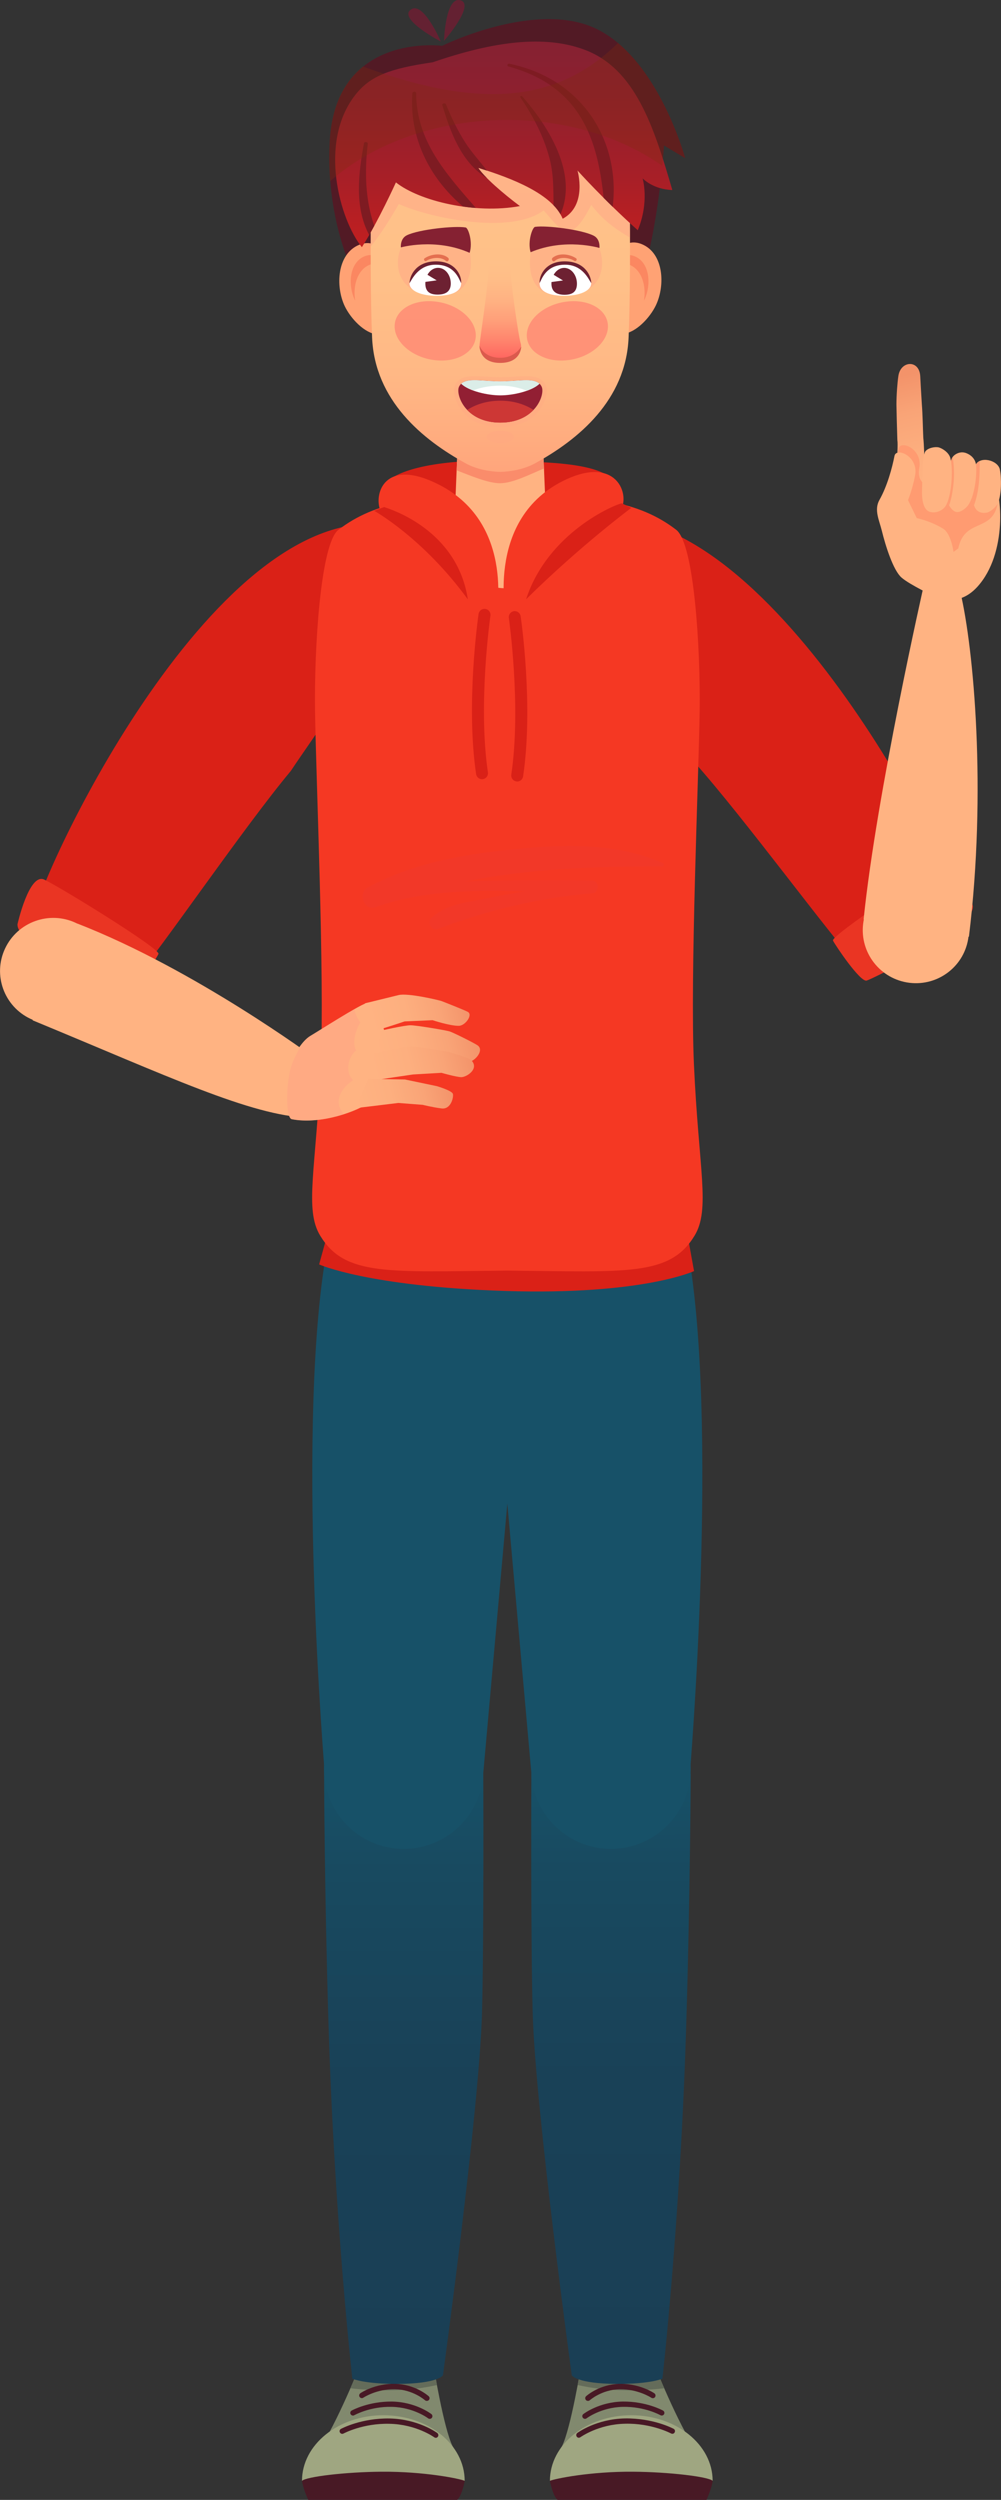 <svg width="151" height="377" viewBox="0 0 151 377" fill="none" xmlns="http://www.w3.org/2000/svg">
<rect x="0" y="0" width="151" height="377" fill="#333333" stroke="none"/>
<g clip-path="url(#clip0_1_6)">
<path d="M5.076 138.082C4.052 142.894 17.351 151.032 20.277 147.723C24.134 143.345 36.64 124.929 43.867 116.265C48.001 109.961 62.464 91.112 60.535 79.572C33.991 72.603 6.765 130.146 5.076 138.082Z" fill="#DA2117"/>
<path d="M2.63 139.409C2.63 139.409 4.384 131.593 6.664 132.644C8.934 133.686 24.245 143.105 23.904 143.861C23.553 144.617 20.009 150.323 19.031 150.064C18.052 149.806 2.52 142.847 2.64 139.419L2.63 139.409Z" fill="#EA3523"/>
<path d="M54.407 356.483C54.407 356.483 50.779 365.608 48.075 369.488C45.749 372.815 45.74 374.604 49.063 376.594C52.708 377.009 57.987 376.871 65.565 376.023C68.37 373.783 70.17 371.848 68.278 368.917C66.931 366.225 65.389 356.741 65.389 356.741L54.397 356.501L54.407 356.483Z" fill="#81896E"/>
<path d="M65.915 359.672C65.602 357.967 65.399 356.722 65.399 356.722L54.407 356.483C54.407 356.483 53.779 358.059 52.856 360.169C57.203 360.64 61.559 360.658 65.915 359.681V359.672Z" fill="#646C5A"/>
<path d="M57.831 364.234C51.047 364.234 45.556 368.668 45.556 374.124H70.096C70.096 368.658 64.605 364.234 57.821 364.234H57.831Z" fill="#9FA681"/>
<path d="M57.563 372.751C52.099 372.788 46.183 373.507 45.565 374.124C45.639 375.009 46.359 376.742 46.506 377H68.952C69.57 376.493 69.976 374.834 70.106 374.124C69.349 373.802 64.023 372.705 57.563 372.751Z" fill="#481925"/>
<path d="M65.731 367.635C65.648 367.635 65.565 367.608 65.491 367.552C65.463 367.534 62.796 365.608 58.772 365.525C54.72 365.423 51.85 366.981 51.822 366.99C51.629 367.101 51.389 367.027 51.278 366.833C51.167 366.631 51.241 366.391 51.435 366.29C51.564 366.225 54.526 364.649 58.79 364.723C63.073 364.815 65.851 366.833 65.962 366.916C66.137 367.055 66.183 367.304 66.045 367.479C65.971 367.589 65.842 367.645 65.722 367.645L65.731 367.635Z" fill="#481925"/>
<path d="M64.817 364.778C64.734 364.778 64.651 364.75 64.577 364.695C64.577 364.695 62.381 363.036 59.114 362.971C55.8 362.889 53.465 364.225 53.438 364.234C53.253 364.345 53.004 364.271 52.893 364.078C52.782 363.893 52.847 363.644 53.041 363.534C53.142 363.469 55.634 362.133 59.132 362.17C62.676 362.234 64.974 363.985 65.076 364.059C65.251 364.197 65.279 364.446 65.149 364.621C65.076 364.732 64.946 364.778 64.826 364.778H64.817Z" fill="#481925"/>
<path d="M64.383 362.068C64.282 362.068 64.19 362.041 64.116 361.976C64.116 361.976 62.288 360.354 59.556 360.308C56.797 360.262 54.822 361.58 54.803 361.589C54.628 361.709 54.379 361.663 54.25 361.478C54.13 361.294 54.176 361.045 54.36 360.916C54.453 360.852 56.538 359.441 59.584 359.497C62.63 359.552 64.586 361.294 64.669 361.368C64.836 361.524 64.845 361.773 64.697 361.939C64.614 362.022 64.513 362.068 64.402 362.068H64.383Z" fill="#481925"/>
<path d="M79.612 191.689C79.935 182.103 51.352 177.836 49.524 187.256C44.393 213.589 49.035 268.007 49.035 268.007H72.847C72.847 268.007 79.566 192.943 79.612 191.689Z" fill="#175168"/>
<path d="M60.59 254.836C53.964 255.002 48.721 260.495 48.887 267.122C49.053 273.74 54.563 278.985 61.199 278.819C67.826 278.662 73.068 273.16 72.902 266.532C72.736 259.915 67.217 254.67 60.59 254.836Z" fill="#175168"/>
<path d="M72.902 267.288C72.902 267.288 73.013 292.433 72.708 303.631C72.302 318.167 66.82 358.206 66.82 358.206C66.82 358.206 66.109 359.487 59.981 359.506C55.034 359.534 53.151 358.732 53.151 358.732C53.151 358.732 50.475 335.071 49.57 305.761C48.943 285.437 48.887 267.473 48.887 267.473L72.92 267.288H72.902Z" fill="url(#paint0_linear_1_6)"/>
<path d="M60.59 254.836C53.964 255.002 48.721 260.495 48.887 267.122C49.053 273.74 54.563 278.985 61.199 278.819C67.826 278.662 73.068 273.16 72.902 266.532C72.736 259.915 67.217 254.67 60.59 254.836Z" fill="#175168"/>
<path d="M98.652 356.483C98.652 356.483 102.279 365.608 104.983 369.488C107.309 372.815 107.318 374.604 103.995 376.594C100.35 377.009 95.071 376.871 87.484 376.023C84.678 373.783 82.879 371.848 84.771 368.917C86.118 366.225 87.66 356.741 87.66 356.741L98.652 356.501V356.483Z" fill="#81896E"/>
<path d="M87.143 359.672C87.466 357.967 87.66 356.722 87.66 356.722L98.652 356.483C98.652 356.483 99.279 358.059 100.202 360.169C95.855 360.64 91.499 360.658 87.143 359.681V359.672Z" fill="#646C5A"/>
<path d="M95.228 364.234C102.002 364.234 107.502 368.668 107.502 374.124H82.953C82.953 368.658 88.453 364.234 95.228 364.234Z" fill="#9FA681"/>
<path d="M95.486 372.751C100.959 372.788 106.875 373.507 107.502 374.124C107.429 375.009 106.709 376.742 106.561 377H84.115C83.497 376.493 83.091 374.834 82.953 374.124C83.719 373.802 89.035 372.705 95.486 372.751Z" fill="#481925"/>
<path d="M87.327 367.635C87.207 367.635 87.087 367.58 87.004 367.469C86.875 367.294 86.912 367.045 87.087 366.907C87.198 366.824 89.976 364.806 94.258 364.714C98.541 364.649 101.485 366.216 101.614 366.28C101.808 366.382 101.882 366.621 101.771 366.824C101.67 367.018 101.43 367.092 101.227 366.981C101.199 366.972 98.273 365.405 94.277 365.515C90.244 365.598 87.595 367.534 87.558 367.543C87.484 367.598 87.401 367.626 87.318 367.626L87.327 367.635Z" fill="#481925"/>
<path d="M88.241 364.778C88.121 364.778 88.001 364.723 87.927 364.621C87.789 364.446 87.817 364.197 87.992 364.059C88.093 363.985 90.391 362.234 93.936 362.17C97.47 362.133 99.916 363.478 100.027 363.534C100.211 363.644 100.285 363.893 100.174 364.078C100.064 364.271 99.814 364.336 99.63 364.234C99.602 364.216 97.276 362.907 93.954 362.971C90.687 363.036 88.49 364.695 88.49 364.695C88.407 364.76 88.324 364.778 88.241 364.778Z" fill="#481925"/>
<path d="M88.684 362.068C88.573 362.068 88.463 362.031 88.389 361.939C88.232 361.773 88.25 361.524 88.407 361.368C88.49 361.294 90.447 359.552 93.493 359.497C93.548 359.497 93.594 359.497 93.64 359.497C96.575 359.497 98.624 360.861 98.707 360.925C98.892 361.054 98.938 361.303 98.818 361.488C98.698 361.672 98.439 361.718 98.255 361.598C98.255 361.598 96.234 360.271 93.502 360.317C90.779 360.354 88.952 361.985 88.952 361.985C88.869 362.05 88.776 362.077 88.684 362.077V362.068Z" fill="#481925"/>
<path d="M73.447 191.689C73.124 182.103 101.697 177.836 103.534 187.256C108.665 213.589 104.023 268.007 104.023 268.007H80.212C80.212 268.007 73.493 192.943 73.456 191.689H73.447Z" fill="#175168"/>
<path d="M92.468 254.836C99.104 255.002 104.346 260.495 104.171 267.122C104.005 273.74 98.495 278.985 91.859 278.819C85.232 278.662 79.981 273.16 80.156 266.532C80.322 259.915 85.841 254.67 92.468 254.836Z" fill="#175168"/>
<path d="M80.156 267.288C80.156 267.288 80.045 292.433 80.359 303.631C80.765 318.167 86.248 358.206 86.248 358.206C86.248 358.206 86.967 359.487 93.096 359.506C98.043 359.534 99.925 358.732 99.925 358.732C99.925 358.732 102.611 335.071 103.506 305.761C104.134 285.437 104.189 267.473 104.189 267.473L80.156 267.288Z" fill="url(#paint1_linear_1_6)"/>
<path d="M92.468 254.836C99.104 255.002 104.346 260.495 104.171 267.122C104.005 273.74 98.495 278.985 91.859 278.819C85.232 278.662 79.981 273.16 80.156 266.532C80.323 259.915 85.842 254.67 92.468 254.836Z" fill="#175168"/>
<path d="M144.272 135.428C145.472 140.193 132.458 148.792 129.413 145.585C125.407 141.345 112.274 123.372 104.752 114.956C100.405 108.799 85.297 90.466 86.811 78.862C113.095 70.981 142.297 127.547 144.272 135.428Z" fill="#DA2117"/>
<path d="M146.764 136.663C146.764 136.663 144.733 128.92 142.5 130.045C140.257 131.169 125.287 141.115 125.656 141.852C126.035 142.599 129.782 148.175 130.742 147.88C131.711 147.576 146.994 140.092 146.755 136.663H146.764Z" fill="#EA3523"/>
<path d="M76.354 186.343H102.897C102.897 187.901 104.263 195.394 104.263 197.413C104.263 208.658 98.716 212.935 90.807 212.935H61.901C53.991 212.935 48.444 208.658 48.444 197.413C48.444 195.394 49.81 187.901 49.81 186.343H76.354Z" fill="#175168"/>
<path d="M92.689 72.825C91.019 69.497 80.507 69.663 74.84 69.497C69.164 69.331 59.575 70.078 57.572 73.581C66.58 82.245 75.671 91.49 75.671 91.49L92.689 72.834V72.825Z" fill="#DA2117"/>
<path d="M103.368 184.352L104.697 191.689C104.697 191.689 96.861 195.348 76.169 194.685C55.486 194.012 48.14 190.684 48.14 190.684L49.977 184.02L103.359 184.352H103.368Z" fill="#DA2117"/>
<path d="M48.389 160.461C48.971 147.143 47.669 117.519 47.522 107.149C47.392 97.905 48.334 82.005 51.047 79.903C56.612 75.618 63.636 74.585 76.529 74.585C89.422 74.585 96.455 75.618 102.011 79.903C104.734 82.005 105.666 97.905 105.546 107.149C105.389 117.528 104.088 147.143 104.678 160.461C105.38 176.296 107.207 182.371 104.761 186.371C101.033 192.482 94.572 191.791 76.538 191.615C58.504 191.781 52.044 192.482 48.315 186.371C45.869 182.371 47.706 176.296 48.398 160.461H48.389Z" fill="#F53823"/>
<path d="M76.335 74.576C80.775 74.576 85.149 74.945 89.219 75.59C88.241 81.793 82.851 88.715 76.335 88.715C69.819 88.715 64.439 81.793 63.46 75.59C67.531 74.945 71.896 74.576 76.335 74.576Z" fill="#FFB382"/>
<g style="mix-blend-mode:multiply" opacity="0.2">
<path d="M55.422 133.87C62.085 130.248 69.533 128.902 76.88 128.137C84.54 127.335 92.689 126.966 99.953 130.137C100.202 130.248 100.193 130.672 99.888 130.672C89.791 130.625 79.916 130.994 70.189 132.93C76.529 132.718 82.879 132.662 89.312 132.801C90.465 132.828 90.438 134.644 89.312 134.727C81.457 135.354 73.419 137.289 65.989 140.119C65.122 140.451 64.365 139.068 65.076 138.423C67.438 136.257 70.742 136.054 73.705 135.428C75.495 135.05 77.295 134.736 79.095 134.441C71.462 134.211 63.728 134.266 56.575 136.829C54.969 137.391 53.917 134.69 55.422 133.87Z" fill="#E8393D"/>
</g>
<path d="M69.109 65.396H81.845L82.316 76.926C79.279 79.627 71.638 79.138 68.638 76.926L69.109 65.396Z" fill="#FFB382"/>
<path d="M75.477 72.88C73.613 72.88 70.945 71.719 68.887 70.935L69.109 65.386H81.845L82.057 70.65C80.008 71.497 77.36 72.871 75.477 72.871V72.88Z" fill="#FA8C6B"/>
<path d="M66.709 6.904C66.709 6.904 80.885 -0.101 90.022 4.378C99.335 8.95 103.349 23.845 103.349 23.845L100.156 21.937C100.156 21.937 99.168 39.357 94.258 48.962C86.164 43.339 56.852 47.533 56.852 47.533C56.852 47.533 49.072 37.929 49.718 21.743C50.392 4.738 66.718 6.913 66.718 6.913L66.709 6.904Z" fill="#521A25"/>
<path d="M92.237 39.744C92.754 37.514 94.637 35.919 96.815 36.822C100.119 38.178 100.387 42.998 98.938 46.049C98.052 47.892 95.957 50.187 93.908 50.372C92.2 48.372 91.25 43.993 92.228 39.744H92.237Z" fill="#FFA274"/>
<path d="M92.976 39.754C93.456 38.74 94.526 38.15 95.735 38.648C98.061 39.597 98.255 43.007 97.23 45.164C97.203 45.219 97.166 45.284 97.138 45.348C97.627 42.454 96.317 39.21 92.976 39.754Z" fill="#FB8761"/>
<path d="M58.735 39.827C58.227 37.597 56.354 36.011 54.167 36.924C50.862 38.288 50.567 43.118 51.998 46.16C52.874 47.994 54.96 50.289 57.009 50.455C58.726 48.455 59.695 44.067 58.735 39.827Z" fill="#FFA274"/>
<path d="M57.757 39.754C57.277 38.74 56.206 38.15 54.997 38.648C52.671 39.597 52.478 43.007 53.493 45.164C53.52 45.219 53.557 45.284 53.585 45.348C53.096 42.454 54.407 39.21 57.748 39.754H57.757Z" fill="#FB8761"/>
<path d="M56.169 16.462H94.785C94.785 16.462 95.329 39.274 94.822 50.925C94.415 60.345 87.263 66.299 80.673 69.894C79.058 70.769 77.092 71.12 75.477 71.166C73.853 71.12 71.887 70.778 70.281 69.894C63.691 66.299 56.538 60.345 56.132 50.925C55.625 39.283 56.169 16.462 56.169 16.462Z" fill="url(#paint2_linear_1_6)"/>
<g style="mix-blend-mode:multiply" opacity="0.3">
<path d="M60.166 30.767C58.883 32.997 57.526 35.191 55.911 37.21C55.929 26.886 56.169 16.471 56.169 16.471H94.784C94.784 16.471 95.006 25.992 95.034 35.846C92.846 34.546 90.899 33.172 89.192 30.905C85.961 37.311 84.614 34.657 82.011 31.735C76.88 35.532 64.522 32.758 60.156 30.767H60.166Z" fill="#FF9585"/>
</g>
<path d="M59.723 27.513C59.723 27.513 57.055 33.403 54.591 37.274C51.296 33.246 47.946 21.513 53.604 14.305C55.837 11.457 58.781 10.332 65.279 9.392C74.434 6.24 82.14 5.217 88.232 7.521C95.809 10.379 98.615 19.024 101.42 28.656C98.495 28.573 96.935 26.896 96.935 26.896C96.935 26.896 97.996 30.407 96.206 34.721C91.093 30.149 87.115 25.716 87.115 25.716C87.115 25.716 88.656 30.951 84.882 32.988C83.322 29.255 77.304 26.905 72.145 25.31C72.948 26.638 75.957 29.237 78.43 31.08C71.638 32.325 63.257 30.315 59.732 27.513H59.723Z" fill="url(#paint3_linear_1_6)"/>
<path d="M76.852 39.367C77.129 43.367 78.227 50.704 78.523 51.699C79.445 54.75 72.136 54.731 72.33 52.16C72.431 50.74 73.613 43.662 73.806 39.367C74.065 39.357 76.566 39.403 76.843 39.367H76.852Z" fill="url(#paint4_linear_1_6)"/>
<path opacity="0.9" d="M59.529 49.183C59.501 51.625 62.224 53.93 65.611 54.317C68.989 54.713 71.748 53.045 71.776 50.611C71.794 48.169 69.072 45.864 65.694 45.477C62.316 45.081 59.556 46.74 59.529 49.183Z" fill="#FF8E76"/>
<path opacity="0.9" d="M91.711 49.183C91.73 51.625 89.016 53.93 85.629 54.317C82.251 54.713 79.492 53.045 79.464 50.611C79.436 48.169 82.159 45.864 85.537 45.477C88.924 45.081 91.674 46.74 91.711 49.183Z" fill="#FF8E76"/>
<g style="mix-blend-mode:multiply" opacity="0.3">
<path d="M73.419 65.893C73.419 66.4 74.342 66.815 75.477 66.815C76.612 66.815 77.535 66.4 77.535 65.893C77.535 65.386 76.612 64.963 75.477 64.963C74.342 64.963 73.419 65.377 73.419 65.893Z" fill="#FFA483"/>
</g>
<path d="M78.624 52.27C78.624 52.27 77.71 54.022 75.357 53.957C72.911 53.902 72.348 52.16 72.348 52.16C72.348 52.16 72.247 54.722 75.422 54.731C78.652 54.75 78.624 52.261 78.624 52.261V52.27Z" fill="#DB5A4D"/>
<path d="M66.497 6.268C66.497 6.268 63.83 0.028 61.947 1.466C60.055 2.903 66.497 6.268 66.497 6.268Z" fill="#642132"/>
<path d="M66.977 6.175C66.977 6.175 67.18 -0.599 69.46 0.046C71.748 0.691 66.977 6.175 66.977 6.175Z" fill="#642132"/>
<path d="M62.777 14.075C62.842 21.273 67.171 26.066 71.776 31.357C71.121 31.311 70.475 31.237 69.847 31.145C64.623 26.73 61.725 20.536 62.205 14.075C62.233 13.743 62.787 13.743 62.787 14.075H62.777Z" fill="#7E1B22"/>
<path d="M55.689 35.44C53.447 31.209 54.065 26.158 54.905 21.605C54.96 21.319 55.514 21.384 55.477 21.679C54.997 25.891 55.08 30.066 56.455 34.057C56.197 34.518 55.948 34.988 55.689 35.44Z" fill="#7E1B22"/>
<path d="M83.506 30.97C83.469 28.546 83.534 26.204 82.851 23.716C81.974 20.48 80.433 17.531 78.495 14.683C78.375 14.517 78.652 14.397 78.781 14.535C82.897 19.245 87.17 26.269 84.549 32.315C84.272 31.836 83.922 31.384 83.506 30.96V30.97Z" fill="#7E1B22"/>
<path d="M66.728 15.9C66.626 15.577 67.161 15.457 67.291 15.761C68.084 17.734 69.007 19.642 70.17 21.467C71.13 22.969 72.376 24.306 73.456 25.734C73.022 25.587 72.579 25.449 72.145 25.31C72.394 25.725 72.874 26.269 73.474 26.868C69.533 24.499 67.9 19.743 66.737 15.9H66.728Z" fill="#7E1B22"/>
<path d="M76.714 10.037C76.409 9.955 76.529 9.549 76.843 9.613C88.121 11.945 93.603 21.568 92.422 31.191C91.942 30.721 91.481 30.269 91.056 29.836C90.151 21.135 87.678 13.024 76.714 10.028V10.037Z" fill="#7E1B22"/>
<g style="mix-blend-mode:color-dodge" opacity="0.3">
<path d="M54.739 10.028C73.465 16.904 84.558 14.95 93.225 6.489C100.267 12.397 103.359 23.845 103.359 23.845L100.165 21.937C100.165 21.937 100.091 23.107 99.907 25.006C85.352 14.812 62.556 16.13 49.801 27.32C49.663 25.559 49.626 23.706 49.718 21.743C49.921 15.807 52.053 12.213 54.748 10.037L54.739 10.028Z" fill="#812A0D"/>
</g>
<g style="mix-blend-mode:multiply" opacity="0.3">
<path d="M90.253 37.154C91.019 38.371 92.016 43.818 85.897 44.537C79.002 45.348 79.538 39.201 80.507 36.187C81.208 34.97 89.109 35.329 90.253 37.154Z" fill="#FF9585"/>
</g>
<path d="M90.428 37.394C90.428 37.394 85.26 35.827 80.036 38.039C79.566 36.398 80.304 34.288 80.71 34.214C82.362 33.956 87.761 34.62 89.57 35.551C90.585 36.076 90.428 37.385 90.428 37.385V37.394Z" fill="#852132"/>
<path d="M89.182 42.712C89.182 43.901 87.355 44.611 85.094 44.611C82.833 44.611 81.393 43.966 81.393 42.712C81.393 41.459 82.87 39.588 85.131 39.588C87.392 39.588 89.182 41.385 89.182 42.712Z" fill="white"/>
<path d="M83.183 42.786C83.183 44.095 84.106 44.454 85.168 44.454C86.229 44.454 87.032 44.095 87.032 42.786C87.032 41.477 86.164 40.399 85.112 40.399C84.06 40.399 83.183 41.468 83.183 42.786Z" fill="#6D2132"/>
<path d="M83.331 41.33L84.928 42.297L83.073 42.546L83.331 41.33Z" fill="white"/>
<path d="M83.368 38.869C84.319 38.085 85.952 38.306 86.912 38.961C87.124 39.118 86.884 39.486 86.654 39.348C85.841 38.832 84.448 38.675 83.691 39.348C83.414 39.588 83.082 39.108 83.368 38.869Z" fill="#E46F50"/>
<path d="M81.393 42.712C81.771 41.947 82.454 39.919 85.251 39.919C87.863 39.919 88.785 42.104 89.192 42.712C89.192 41.754 88.398 39.588 85.528 39.422C82.27 39.237 81.282 41.615 81.402 42.712H81.393Z" fill="#6D2132"/>
<g style="mix-blend-mode:multiply" opacity="0.3">
<path d="M60.553 37.311C59.787 38.519 58.947 43.828 65.057 44.537C71.951 45.348 71.434 39.2 70.465 36.187C69.782 34.97 61.698 35.477 60.553 37.311Z" fill="#FF9585"/>
</g>
<path d="M60.47 37.311C60.47 37.311 65.666 35.836 70.844 38.131C71.351 36.509 70.65 34.38 70.244 34.306C68.601 34.02 63.184 34.592 61.365 35.486C60.332 35.993 60.47 37.311 60.47 37.311Z" fill="#852132"/>
<path d="M61.772 42.712C61.772 43.901 63.599 44.611 65.869 44.611C68.14 44.611 69.57 43.966 69.57 42.712C69.57 41.459 68.094 39.588 65.832 39.588C63.571 39.588 61.781 41.385 61.781 42.712H61.772Z" fill="white"/>
<path d="M68.001 42.758C68.001 44.067 67.078 44.427 66.017 44.427C64.956 44.427 64.162 44.076 64.162 42.758C64.162 41.44 65.02 40.39 66.082 40.39C67.143 40.39 68.001 41.45 68.001 42.758Z" fill="#6D2132"/>
<path d="M64.282 41.321L65.869 42.279L64.023 42.528L64.282 41.321Z" fill="white"/>
<path d="M67.586 38.869C66.635 38.085 64.993 38.306 64.042 38.961C63.83 39.118 64.07 39.486 64.3 39.348C65.103 38.832 66.497 38.675 67.272 39.348C67.54 39.588 67.881 39.108 67.586 38.869Z" fill="#E46F50"/>
<path d="M69.561 42.712C69.183 41.947 68.527 39.919 65.731 39.919C63.128 39.919 62.168 42.104 61.772 42.712C61.772 41.754 62.565 39.588 65.436 39.422C68.693 39.237 69.69 41.615 69.561 42.712Z" fill="#6D2132"/>
<g style="mix-blend-mode:multiply" opacity="0.3">
<path d="M82.307 58.077C81.587 56.529 79.602 56.667 77.498 56.805C76.741 56.851 76.261 56.898 75.477 56.898C74.692 56.898 74.203 56.851 73.456 56.805C71.342 56.667 69.358 56.529 68.647 58.077C68.343 58.741 68.481 59.856 69.026 60.916C69.515 61.893 70.742 63.626 73.428 64.188C74.074 64.317 74.757 64.363 75.486 64.363C76.215 64.363 76.889 64.317 77.544 64.188C80.23 63.626 81.457 61.893 81.947 60.916C82.482 59.856 82.63 58.741 82.325 58.077H82.307Z" fill="#FFA483"/>
</g>
<path d="M81.716 58.335C80.987 56.75 78.449 57.515 75.477 57.515C72.505 57.515 69.976 56.75 69.238 58.335C68.712 59.46 70.133 63.727 75.477 63.727C80.821 63.727 82.242 59.46 81.716 58.335Z" fill="#921F33"/>
<path d="M70.475 61.819C71.471 62.87 73.077 63.737 75.477 63.737C77.876 63.737 79.482 62.87 80.479 61.819C78.956 60.842 77.212 60.428 75.477 60.428C73.742 60.428 71.998 60.842 70.475 61.819Z" fill="#CD3735"/>
<path d="M75.477 57.524C72.865 57.524 70.585 56.934 69.579 57.874C70.77 59.008 73.603 59.626 75.477 59.626C77.35 59.626 80.184 59.008 81.374 57.874C80.359 56.934 78.089 57.524 75.477 57.524Z" fill="white"/>
<path d="M75.477 57.524C72.865 57.524 70.585 56.934 69.579 57.874C70.004 58.28 70.65 58.612 71.37 58.879C72.145 58.566 73.539 58.16 75.477 58.16C77.203 58.16 78.578 58.557 79.482 58.925C80.249 58.649 80.931 58.298 81.374 57.874C80.359 56.934 78.089 57.524 75.477 57.524Z" fill="#DBEDE8"/>
<path d="M76.427 93.563C76.427 93.563 73.031 78.687 84.697 72.65C93.049 68.327 95.2 74.733 93.539 77.092C91.868 79.452 76.427 93.563 76.427 93.563Z" fill="#F53823"/>
<path d="M93.797 75.903C92.782 76.069 82.648 80.272 79.362 90.374C87.53 82.309 95.237 76.585 95.237 76.585L93.797 75.903Z" fill="#DA2117"/>
<path d="M74.757 93.48C74.757 93.48 77.996 79.185 66.331 73.147C57.969 68.825 56.317 74.548 57.406 77.074C61.162 78.217 74.757 93.49 74.757 93.49V93.48Z" fill="#F53823"/>
<path d="M57.941 76.466C58.92 76.797 68.98 79.894 70.576 90.393C63.82 81.111 56.437 77.028 56.437 77.028L57.941 76.466Z" fill="#DA2117"/>
<path d="M72.847 117.5C73.336 117.427 73.677 116.966 73.603 116.477C72.071 106.182 73.963 92.983 73.982 92.854C74.056 92.356 73.714 91.904 73.216 91.831C72.727 91.757 72.265 92.098 72.191 92.586C72.118 93.139 70.253 106.182 71.822 116.744C71.896 117.233 72.348 117.574 72.847 117.5Z" fill="#DA2117"/>
<path d="M77.886 117.841C77.387 117.768 77.055 117.307 77.129 116.818C78.652 106.523 76.778 93.324 76.76 93.195C76.686 92.706 77.027 92.245 77.517 92.171C78.006 92.098 78.467 92.439 78.541 92.936C78.624 93.49 80.488 106.532 78.91 117.085C78.836 117.574 78.384 117.924 77.886 117.851V117.841Z" fill="#DA2117"/>
<path d="M146.164 141.244C148.85 119.298 146.884 97.766 144.872 89.305C144.013 85.664 140.1 84.577 139.362 88.245C139.362 88.245 132.218 119.676 130.28 138.617C131.268 139.75 144.595 142.239 146.164 141.234V141.244Z" fill="#FFB382"/>
<path d="M130.262 138.921C130.991 134.57 135.135 131.649 139.482 132.395C143.847 133.142 146.782 137.28 146.044 141.631C145.306 145.99 141.171 148.903 136.805 148.157C132.449 147.41 129.514 143.271 130.262 138.921Z" fill="#FFB382"/>
<path d="M134.747 75.23C134.876 75.221 135.569 67.479 135.366 66.382C135.292 64.253 135.255 62.4 135.227 61.017C135.227 59.543 135.366 57.755 135.513 56.741C135.827 54.372 138.66 54.197 138.817 56.704C138.845 57.377 138.956 59.257 139.057 60.925C139.187 62.52 139.214 64.76 139.279 66.022C139.5 68.198 139.473 72.926 139.436 72.935C138.624 74.29 134.729 75.221 134.729 75.221L134.747 75.23Z" fill="url(#paint5_linear_1_6)"/>
<path d="M138.116 72.723C140.396 72.097 149.016 72.345 150.003 73.138C150.982 73.94 152.126 83.369 147.401 88.531C144.078 92.135 140.313 89.812 139.002 88.78C137.544 87.646 137.738 87.922 135.504 84.521C132.818 80.438 135.08 74.493 135.08 74.493C135.08 74.493 135.818 73.359 138.116 72.723Z" fill="#FFB382"/>
<path d="M150.132 74.115C149.163 73.332 141.651 72.263 139.233 72.825C138.845 72.465 138.448 71.802 138.67 70.594C139.223 67.709 135.818 66.299 135.559 67.654C135.227 69.424 134.47 72.198 133.308 74.272C132.44 75.793 133.261 77.341 133.667 78.963C134.203 81.148 135.366 84.881 136.612 85.987C137.867 87.084 141.254 85.139 141.254 85.139L144.558 82.706C145.472 78.272 149.376 80.171 150.382 76.419C150.723 75.166 150.409 74.318 150.142 74.106L150.132 74.115Z" fill="#FF9B71"/>
<path d="M150.825 70.815C151.092 72.097 151.074 74.613 150.548 75.848C150.299 76.419 149.459 77.166 148.914 77.295C148.351 77.424 147.29 77.406 146.939 76.207C146.422 74.428 146.413 71.931 147.151 70.179C147.761 68.723 150.52 69.35 150.834 70.815H150.825Z" fill="#FFB382"/>
<path d="M147.779 69.516C147.502 69.654 147.271 69.857 147.142 70.17C146.404 71.921 146.413 74.419 146.93 76.198C147.733 74.032 147.816 71.58 147.779 69.516Z" fill="#FF9B71"/>
<path d="M145.536 68.262C146.395 68.511 147.142 69.156 147.244 70.17C147.391 71.765 146.976 75.194 145.869 76.401C145.49 76.816 144.733 77.36 144.189 77.194C143.617 77.028 142.98 76.189 142.906 75.295C142.768 73.691 142.98 70.769 143.57 69.165C143.792 68.576 144.733 68.041 145.546 68.272L145.536 68.262Z" fill="#FFB382"/>
<path d="M143.57 69.156C142.98 70.76 142.768 73.682 142.906 75.286C142.934 75.599 143.026 75.912 143.174 76.189C143.377 75.654 143.626 74.751 143.801 73.276C144.023 71.525 143.866 69.894 143.718 68.917C143.663 68.99 143.607 69.073 143.58 69.156H143.57Z" fill="#FF9B71"/>
<path d="M139.491 68.262C139.759 67.534 141.162 67.304 141.697 67.497C142.306 67.709 143.127 68.281 143.349 69.046C143.82 70.668 143.57 74.871 142.638 76.318C142.14 77.083 140.986 77.498 140.128 77.138C139.242 76.76 139.067 75.194 139.085 74.244C139.159 71.322 139.103 69.331 139.491 68.272V68.262Z" fill="#FFB382"/>
<path d="M132.671 75.378C133.843 73.304 134.59 70.53 134.932 68.76C135.19 67.396 138.596 68.806 138.042 71.7C137.636 73.82 136.972 75.424 136.972 75.424L138.291 78.134C138.291 78.134 140.266 78.521 142.241 79.71C143.626 80.54 143.921 83.821 143.921 83.821L141.079 89.996C141.079 89.996 137.23 88.19 135.984 87.093C134.729 85.987 133.566 82.263 133.031 80.069C132.634 78.447 131.812 76.889 132.671 75.378Z" fill="#FFB382"/>
<path d="M4.947 153.88C25.408 162.333 37.785 168.231 46.479 168.563C50.216 168.702 50.826 161.263 47.475 159.567C47.475 159.567 29.478 146.221 11.721 139.299C10.355 139.953 4.402 152.101 4.947 153.89V153.88Z" fill="#FFB382"/>
<path d="M11.435 139.179C15.441 141.05 17.148 145.815 15.265 149.816C13.373 153.816 8.602 155.53 4.605 153.65C0.6 151.77 -1.117 147.014 0.775 143.023C2.658 139.032 7.439 137.308 11.435 139.179Z" fill="#FFB382"/>
<path d="M43.968 160.12C44.43 158.977 45.546 156.959 46.829 156.212C48.112 155.456 53.853 151.76 55.265 151.272C56.686 150.774 58.227 154.682 58.163 157.761C58.089 160.83 57.591 164.803 55.809 166.185C54.028 167.568 48.398 169.651 44.014 168.784C42.99 168.582 43.091 162.277 43.959 160.13L43.968 160.12Z" fill="#FFB382"/>
<g style="mix-blend-mode:multiply" opacity="0.3">
<path d="M44.051 160.471C44.513 159.328 45.546 156.959 46.829 156.203C47.789 155.641 51.213 153.456 53.474 152.166C53.594 152.866 53.843 153.53 54.351 154.157C53.687 155.355 53.05 157.189 53.724 158.406C52.468 159.438 52.016 161.752 53.271 162.895C52.45 163.448 51.721 164.13 51.333 165.052C50.844 166.241 51.13 167.116 51.868 168.029C49.487 168.794 46.543 169.282 44.014 168.784C42.99 168.582 43.184 162.627 44.051 160.48V160.471Z" fill="#FF9585"/>
</g>
<path d="M55.053 151.309C56.068 151.06 58.735 150.405 60.129 150.064C61.541 149.714 66.211 150.829 66.58 150.959C66.949 151.088 70.17 152.369 70.576 152.599C71.37 153.042 70.189 154.691 69.219 154.701C67.863 154.719 65.26 153.853 65.26 153.853L61.033 154.037C61.033 154.037 57.36 155.281 56.723 155.364C56.068 155.447 55.053 151.309 55.053 151.309Z" fill="url(#paint6_linear_1_6)"/>
<path d="M57.415 155.438C57.415 155.438 61.005 154.609 61.947 154.618C62.897 154.627 67.337 155.383 67.844 155.549C68.407 155.733 71.545 157.291 72.062 157.659C73.16 158.443 71.444 160.425 70.115 160.24C68.786 160.056 66.857 158.996 66.857 158.996L61.411 158.83L56.778 159.733L57.406 155.447L57.415 155.438Z" fill="url(#paint7_linear_1_6)"/>
<path d="M56.354 162.913L56.372 158.885C56.372 158.885 61.015 157.807 61.956 157.807C62.897 157.807 67.632 158.627 67.632 158.627C67.632 158.627 70.696 159.503 71.065 159.862C72.394 161.171 70.373 162.462 69.57 162.443C68.767 162.415 66.598 161.789 66.598 161.789L62.307 162.038L56.354 162.913Z" fill="url(#paint8_linear_1_6)"/>
<path d="M55.579 162.701L61.089 162.793L65.897 163.798C65.897 163.798 68.204 164.471 68.324 164.978C68.444 165.485 68.02 167.328 66.626 167.162C65.232 166.987 63.774 166.618 63.774 166.618L60.083 166.333L53.567 167.125L55.569 162.701H55.579Z" fill="url(#paint9_linear_1_6)"/>
</g>
<defs>
<linearGradient id="paint0_linear_1_6" x1="60.917" y1="359.541" x2="60.913" y2="267.314" gradientUnits="userSpaceOnUse">
<stop stop-color="#1A3F55"/>
<stop offset="0.5" stop-color="#194157"/>
<stop offset="0.84" stop-color="#184A60"/>
<stop offset="1" stop-color="#175168"/>
</linearGradient>
<linearGradient id="paint1_linear_1_6" x1="92.172" y1="359.398" x2="92.166" y2="267.18" gradientUnits="userSpaceOnUse">
<stop stop-color="#1A3F55"/>
<stop offset="0.5" stop-color="#194157"/>
<stop offset="0.84" stop-color="#184A60"/>
<stop offset="1" stop-color="#175168"/>
</linearGradient>
<linearGradient id="paint2_linear_1_6" x1="75.477" y1="71.156" x2="75.477" y2="16.462" gradientUnits="userSpaceOnUse">
<stop stop-color="#FFA57C"/>
<stop offset="0.06" stop-color="#FFAA7E"/>
<stop offset="0.27" stop-color="#FFB885"/>
<stop offset="0.54" stop-color="#FFC088"/>
<stop offset="1" stop-color="#FFC38A"/>
</linearGradient>
<linearGradient id="paint3_linear_1_6" x1="75.994" y1="37.274" x2="75.994" y2="6.268" gradientUnits="userSpaceOnUse">
<stop stop-color="#C21F20"/>
<stop offset="0.33" stop-color="#A81F27"/>
<stop offset="0.75" stop-color="#8E202F"/>
<stop offset="1" stop-color="#852132"/>
</linearGradient>
<linearGradient id="paint4_linear_1_6" x1="75.477" y1="54.04" x2="75.477" y2="36.048" gradientUnits="userSpaceOnUse">
<stop stop-color="#FF6660"/>
<stop offset="0.15" stop-color="#FF846D"/>
<stop offset="0.31" stop-color="#FF9E79"/>
<stop offset="0.48" stop-color="#FFB182"/>
<stop offset="0.66" stop-color="#FFBD87"/>
<stop offset="0.84" stop-color="#FFC189"/>
</linearGradient>
<linearGradient id="paint5_linear_1_6" x1="160.331" y1="50.671" x2="164.906" y2="69.253" gradientUnits="userSpaceOnUse">
<stop stop-color="#F3936A"/>
<stop offset="0.3" stop-color="#F9A477"/>
<stop offset="0.63" stop-color="#FDAF7F"/>
<stop offset="1" stop-color="#FFB382"/>
</linearGradient>
<linearGradient id="paint6_linear_1_6" x1="70.521" y1="151.122" x2="56.029" y2="154.679" gradientUnits="userSpaceOnUse">
<stop stop-color="#F3936A"/>
<stop offset="0.3" stop-color="#F9A477"/>
<stop offset="0.63" stop-color="#FDAF7F"/>
<stop offset="1" stop-color="#FFB382"/>
</linearGradient>
<linearGradient id="paint7_linear_1_6" x1="72.019" y1="156.023" x2="56.925" y2="159.726" gradientUnits="userSpaceOnUse">
<stop stop-color="#F3936A"/>
<stop offset="0.3" stop-color="#F9A477"/>
<stop offset="0.63" stop-color="#FDAF7F"/>
<stop offset="1" stop-color="#FFB382"/>
</linearGradient>
<linearGradient id="paint8_linear_1_6" x1="71.204" y1="158.822" x2="56.389" y2="162.458" gradientUnits="userSpaceOnUse">
<stop stop-color="#F3936A"/>
<stop offset="0.3" stop-color="#F9A477"/>
<stop offset="0.63" stop-color="#FDAF7F"/>
<stop offset="1" stop-color="#FFB382"/>
</linearGradient>
<linearGradient id="paint9_linear_1_6" x1="68.087" y1="163.429" x2="53.684" y2="166.963" gradientUnits="userSpaceOnUse">
<stop stop-color="#F3936A"/>
<stop offset="0.3" stop-color="#F9A477"/>
<stop offset="0.63" stop-color="#FDAF7F"/>
<stop offset="1" stop-color="#FFB382"/>
</linearGradient>
<clipPath id="clip0_1_6">
<rect width="151" height="377" fill="white"/>
</clipPath>
</defs>
</svg>
